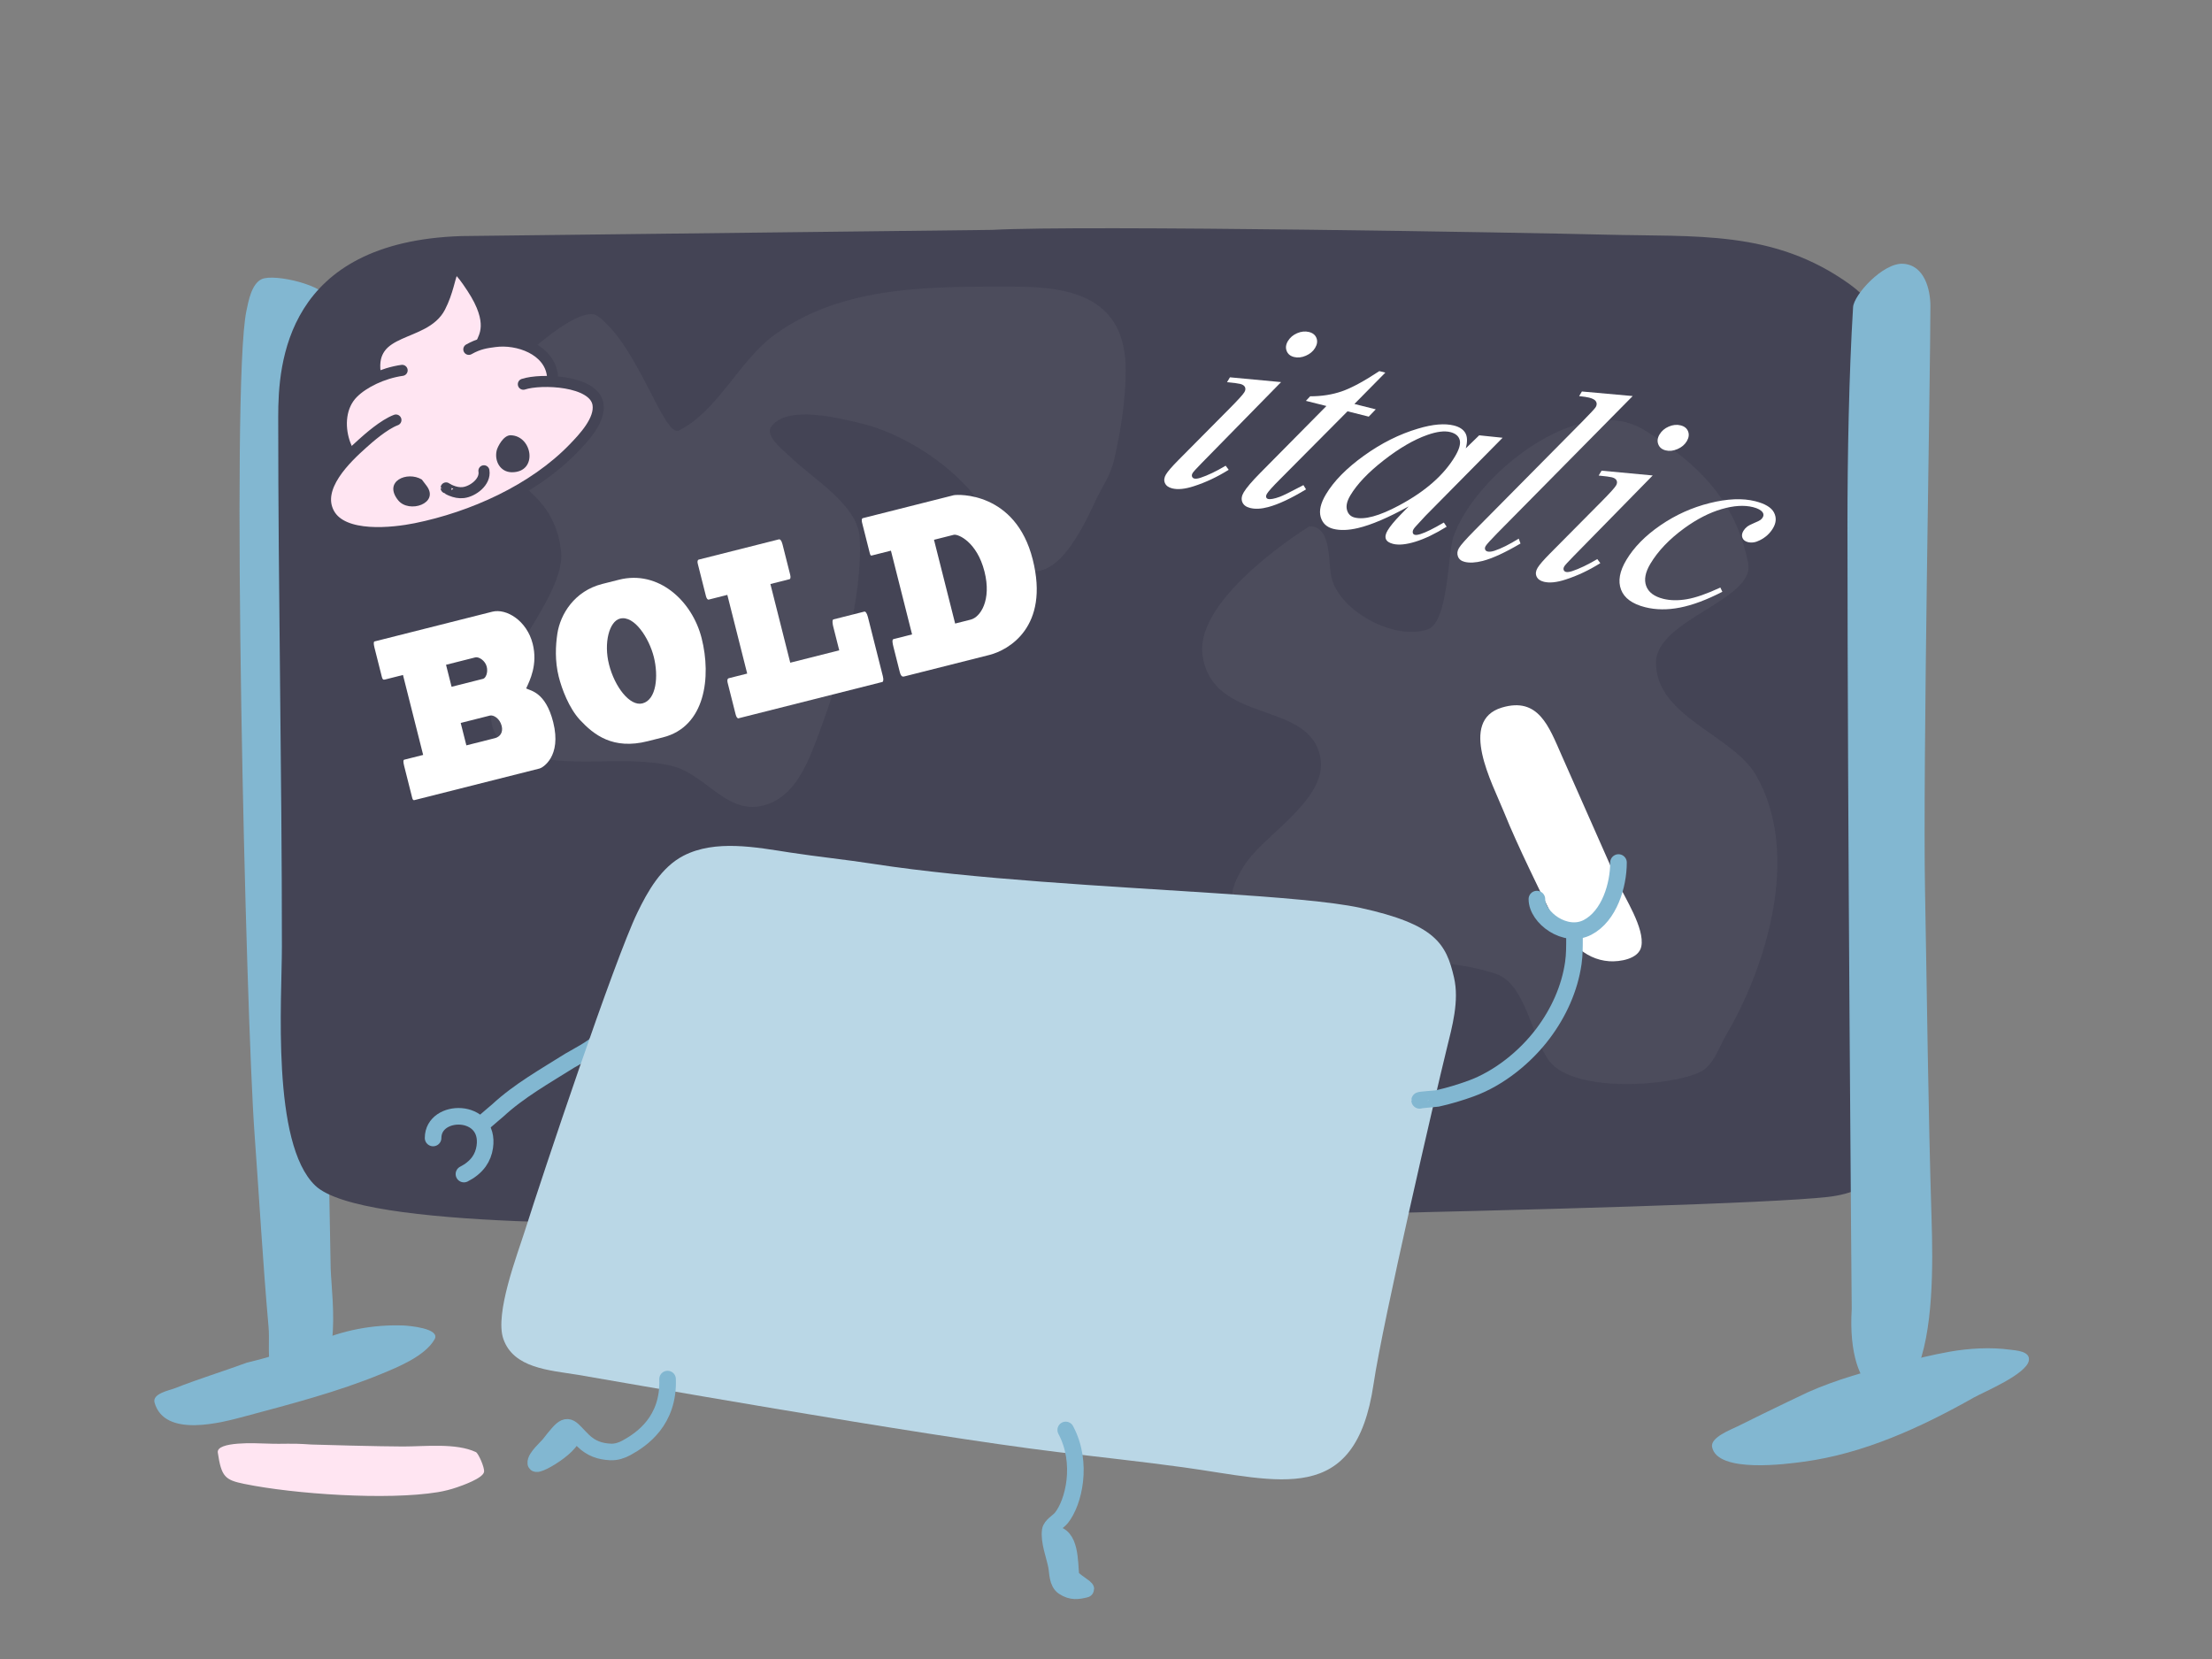 <?xml version="1.0" encoding="UTF-8" standalone="no"?><!DOCTYPE svg PUBLIC "-//W3C//DTD SVG 1.1//EN" "http://www.w3.org/Graphics/SVG/1.1/DTD/svg11.dtd"><svg width="100%" height="100%" viewBox="0 0 400 300" version="1.1" xmlns="http://www.w3.org/2000/svg" xmlns:xlink="http://www.w3.org/1999/xlink" xml:space="preserve" xmlns:serif="http://www.serif.com/" style="fill-rule:evenodd;clip-rule:evenodd;stroke-linecap:round;stroke-linejoin:round;stroke-miterlimit:1.5;"><rect x="0" y="0" width="400" height="300" fill="#808080" stroke="none"/><rect id="bold-and-italic" x="0" y="0" width="400" height="300" style="fill:none;"/><path d="M59.186,54.13c0,-2.409 -9.538,-4.735 -11.864,-3.651c-1.861,0.867 -2.399,4.022 -2.763,5.74c-2.867,13.518 -0.102,127.282 1.474,148.87c0.848,11.608 1.496,23.232 2.527,34.824c0.384,4.32 -1.186,10.371 4.316,10.707c9.679,0.592 7.124,-15.44 6.92,-21.208c-0.066,-1.879 -1.705,-97.065 -2.631,-134.225c-0.235,-9.41 0.143,-18.803 -1.132,-28.158c-0.531,-3.896 3.153,-12.899 3.153,-12.899Z" style="fill:#82b7d1;"/><path d="M83.448,42.688c-31.847,1.027 -33.138,23.108 -33.138,32.677c0,31.942 0.667,63.872 0.667,95.809c0,9.507 -1.936,35.556 6.018,43.208c8.332,8.017 61.379,6.839 80.195,6.839c23.954,0 172.544,-2.44 193.317,-4.773c18.589,-2.087 10.199,-21.414 10.786,-33.267c1.578,-31.889 2.999,-64.963 1.579,-96.849c-0.524,-11.759 3.067,-26.696 -8.379,-34.921c-13.753,-9.883 -27.658,-8.544 -44.325,-8.982c-12.45,-0.328 -94.509,-1.77 -110.717,-0.86l-96.003,1.119Z" style="fill:#445;"/><path d="M108.121,57.166c-4.251,-3.189 -22.42,15.319 -25.994,21.336c-1.238,2.083 6.318,5.414 7.343,6c6.339,3.622 11.222,7.567 11.993,15.333c1.041,10.493 -22.317,29.869 -7.995,36c8.357,3.578 19.292,0.535 28.002,2.667c6.635,1.624 10.408,9.922 18,6.666c4.873,-2.089 6.984,-8.186 8.664,-12.666c3.691,-9.841 7.949,-24.567 7.323,-35.336c-0.346,-5.962 -8.891,-10.882 -12.669,-14.667c-0.89,-0.891 -4.543,-3.596 -3.328,-5.331c2.837,-4.052 12.56,-1.463 16.016,-0.666c7.98,1.841 17.44,7.995 22.079,14.968c2.113,3.175 4.335,10.638 8.577,11.698c5.706,1.427 10.409,-9.289 12,-12.666c1.201,-2.552 2.679,-4.494 3.333,-7.334c1.213,-5.263 2.1,-10.871 2.096,-16.262c-0.011,-13.016 -9.647,-15.074 -20.117,-15.074c-14.518,0 -30.87,-0.392 -43.33,8.667c-6.454,4.692 -10.298,13.814 -17.323,17.333c-2.74,1.373 -7.278,-15.123 -14.67,-20.666Z" style="fill:#ecf4f8;fill-opacity:0.047;"/><path d="M236.791,95.166c0,0 -20.848,12.777 -19.328,23.336c1.824,12.677 19.559,7.948 21.333,18.666c1.187,7.177 -9.707,13.569 -13.344,18.664c-0.894,1.253 -3.267,5.07 -2.429,6.738c1.856,3.698 7.054,5.089 10.45,6.598c12.55,5.578 26.049,3.267 37.014,6.927c5.426,1.811 6.484,11.535 9.642,15.74c4.4,5.859 21.877,4.662 27.336,2c2.438,-1.189 3.43,-4.575 4.667,-6.667c7.028,-11.881 13.749,-32.495 5.418,-46.985c-4.186,-7.282 -18.104,-10.547 -18.09,-20.348c0.011,-7.82 17.995,-11.348 16.664,-18.003c-2.258,-11.292 -8.954,-17.929 -18.669,-24c-11.794,-7.369 -30.997,8.332 -34.664,19.334c-1.012,3.036 -0.855,15.397 -4.667,16.666c-6.07,2.021 -15.83,-3.328 -17.331,-9.33c-0.687,-2.751 0.132,-9.336 -4.002,-9.336Z" style="fill:#ecf4f8;fill-opacity:0.047;"/><path d="M334.85,236.713c0,0 -0.77,-88.668 -0.77,-141.885c0,-12.143 0.268,-27.174 1.016,-39.289c0.138,-2.239 5.415,-8.052 9.037,-7.842c3.902,0.226 4.947,4.719 4.947,7.649c0,12.264 -1.384,83.59 -0.974,105.615c0.368,19.722 0.556,39.273 1.184,59.505c0.245,7.88 0.414,20.563 -2.899,27.792c-3.666,8.002 -12.529,4.67 -11.541,-11.545Z" style="fill:#82b7d1;"/><path d="M49.082,245.118c-0.001,0.266 -4.222,1.213 -4.424,1.288c-4.367,1.607 -8.778,2.949 -13.105,4.658c-0.919,0.363 -4.073,0.936 -3.603,2.58c1.843,6.438 12.178,3.593 16.346,2.474c8.26,-2.219 16.712,-4.397 24.631,-7.658c2.996,-1.234 7.923,-3.225 9.655,-6.263c1.143,-2.005 -4.788,-2.47 -5.555,-2.502c-5.433,-0.227 -11.29,0.856 -16.236,3.184l-7.709,2.239Z" style="fill:#82b7d1;"/><path d="M326.885,251.776c0,0 -6.742,3.187 -12.736,6.184c-1.113,0.557 -4.876,1.956 -4.55,3.685c0.91,4.84 13.645,3.072 16.53,2.685c10.939,-1.467 21.31,-6.243 30.84,-11.632c1.68,-0.949 9.563,-4.208 9.919,-6.71c0.238,-1.673 -2.359,-1.783 -3.397,-1.923c-3.547,-0.48 -7.429,-0.252 -10.948,0.368c-3.13,0.553 -6.234,1.335 -9.316,2.106c-5.636,1.408 -11.038,2.878 -16.342,5.237Z" style="fill:#82b7d1;"/><g id="browser-writing"><path d="M107.918,188.583c-0.002,0.6 -4.369,2.886 -4.865,3.198c-4.46,2.808 -9.197,5.453 -13.073,9.053c-0.195,0.181 -1.436,1.193 -2.42,2.069" style="fill:none;stroke:#82b7d1;stroke-width:3px;"/><path d="M245.979,164.166c-5.116,-1.119 -14.735,-1.89 -26.277,-2.651c-19.235,-1.27 -43.809,-2.513 -61.765,-5.298c-5.024,-0.78 -10.086,-1.287 -15.111,-2.06c-6.055,-0.931 -13.494,-2.397 -19.255,0.598c-3.998,2.079 -6.425,6.371 -8.317,10.287c-4.155,8.597 -17.077,47.199 -20.313,57.445c-1.382,4.376 -5.514,15.056 -3.918,19.636c1.844,5.291 8.249,5.643 13.46,6.485c4.209,0.68 61.818,10.95 86.746,13.967c7.644,0.925 15.238,1.722 22.878,2.778c17.198,2.376 31.003,7.253 34.286,-15.13c1.638,-11.163 11.249,-52.551 13.208,-60.519c1.007,-4.094 2.306,-8.712 1.332,-12.928c-1.405,-6.088 -3.312,-9.626 -16.954,-12.61Z" style="fill:#bad7e6;"/><path d="M78.317,205.783c0,-5.449 10.386,-5.493 9.347,1.62c-0.142,0.971 -0.481,1.873 -1.054,2.673c-0.675,0.945 -1.683,1.715 -2.715,2.232" style="fill:none;stroke:#82b7d1;stroke-width:3px;"/><path d="M120.717,249.381c0.273,7.538 -4.627,10.901 -7.453,12.442c-0.863,0.471 -1.851,0.782 -2.842,0.737c-1.972,-0.089 -3.515,-0.642 -4.947,-2.02c-2.202,-2.121 -2.631,-3.545 -4.568,-1.285c-0.51,0.595 -1.008,1.183 -1.474,1.811c-0.509,0.686 -2.674,2.505 -2.546,3.517c0.114,0.909 9.053,-4.473 6.013,-5.993" style="fill:none;stroke:#82b7d1;stroke-width:3px;"/><path d="M192.717,258.581c3.2,5.979 1.437,13.137 -0.778,15.896c-0.575,0.716 -1.889,1.372 -2.021,2.295c-0.272,1.914 0.75,4.527 1.116,6.358c0.237,1.184 0.127,3.05 1.293,3.827c1.473,0.98 2.662,0.753 3.991,0.426c0.408,-0.101 -2.596,-1.75 -2.667,-2.424c-0.252,-2.396 0.003,-7.534 -3.256,-7.534" style="fill:none;stroke:#82b7d1;stroke-width:3px;"/><path d="M281.844,167.98c0.113,0.256 -0.465,-1.017 -0.53,-1.147c-0.391,-0.786 -0.786,-1.57 -1.18,-2.355c-1.229,-2.448 -2.409,-4.919 -3.591,-7.39c-0.839,-1.753 -1.656,-3.518 -2.455,-5.29c-0.756,-1.677 -1.485,-3.364 -2.173,-5.07c-2.035,-5.044 -8.217,-16.404 -0.337,-18.774c6.624,-1.992 8.512,3.428 10.807,8.617c3.384,7.65 6.768,15.3 10.152,22.95c1.236,2.795 4.918,8.324 4.267,11.625c-0.453,2.293 -3.926,2.804 -5.793,2.677c-4.7,-0.321 -7.726,-4.049 -9.821,-7.948" style="fill:#fff;"/><path d="M256.717,198.981c0,-0.091 2.949,-0.294 3.14,-0.336c2.06,-0.449 4.191,-1.088 6.17,-1.81c5.045,-1.84 9.822,-5.7 13.03,-9.979c2.787,-3.715 4.792,-8.097 5.451,-12.715c0.216,-1.512 0.21,-3.025 0.21,-4.548" style="fill:none;stroke:#82b7d1;stroke-width:3px;"/><path d="M277.92,162.583c-0.013,3.347 5.156,7.203 9.157,5.116c3.951,-2.061 5.599,-7.63 5.599,-11.727" style="fill:none;stroke:#82b7d1;stroke-width:3px;"/></g><g id="bold"><path d="M97.594,138.965c0.49,-0.124 4.023,-2.114 2.44,-8.387c-1.381,-5.469 -4.133,-5.669 -4.89,-6.088c0.665,-1.429 2.131,-4.322 1.185,-8.07c-1.062,-4.207 -4.768,-6.445 -7.307,-5.804l-21.295,5.376c-0.153,0.039 -0.208,0.338 -0.015,1.103l1.342,5.316c0.097,0.382 0.221,0.554 0.527,0.477l3.29,-0.831l3.649,14.457l-3.427,0.865c-0.183,0.047 -0.198,0.376 -0.005,1.141l1.468,5.813c0.068,0.268 0.213,0.394 0.351,0.359l22.687,-5.727Zm-14.283,-8.233l5.278,-1.333c0.658,-0.166 1.792,0.524 2.13,1.863c0.299,1.185 -0.296,1.987 -1.229,2.222l-5.156,1.302l-1.023,-4.054Zm-2.655,-10.518l5.293,-1.336c0.627,-0.158 1.786,0.566 2.066,1.675c0.28,1.109 -0.205,2.086 -0.649,2.198l-5.706,1.441l-1.004,-3.978Z" style="fill:#fff;fill-rule:nonzero;"/><path d="M108.925,105.592c-5.064,1.278 -7.61,5.501 -8.14,9.012c-0.307,2.071 -0.476,4.88 0.257,7.786c0.56,2.219 1.846,5.637 3.82,7.783c2.546,2.734 5.996,5.443 12.268,3.86l2.769,-0.699c7.649,-1.931 8.75,-10.915 6.983,-17.914c-1.728,-6.846 -7.875,-12.373 -14.928,-10.593l-3.029,0.765Zm3.195,6.272c2.57,-0.649 5.248,3.516 6.108,6.92c0.869,3.442 0.496,7.767 -2.059,8.412c-2.264,0.572 -5.012,-2.965 -6.045,-7.058c-0.975,-3.862 0.037,-7.779 1.996,-8.274Z" style="fill:#fff;fill-rule:nonzero;"/><path d="M156.944,111.573c-0.193,-0.765 -0.454,-1.024 -0.653,-0.974l-5.584,1.41c-0.26,0.065 -0.143,0.849 -0.047,1.232l1.101,4.36l-8.858,2.236l-3.591,-14.227l3.457,-0.873c0.199,-0.05 0.229,-0.383 0.113,-0.842l-1.371,-5.431c-0.193,-0.765 -0.444,-0.987 -0.674,-0.929l-14.472,3.654c-0.229,0.058 -0.284,0.357 -0.188,0.739l1.487,5.89c0.097,0.382 0.296,0.657 0.48,0.611l3.381,-0.854l3.592,14.228l-3.32,0.838c-0.306,0.077 -0.301,0.483 -0.224,0.789l1.458,5.775c0.125,0.497 0.346,0.726 0.499,0.688l26.022,-6.57c0.153,-0.039 0.269,-0.353 0.096,-1.041l-2.704,-10.709Z" style="fill:#fff;fill-rule:nonzero;"/><path d="M164.932,114.723l-3.365,0.85c-0.306,0.077 -0.154,0.812 -0.009,1.385l1.149,4.552c0.242,0.956 0.578,0.871 0.884,0.794l15.329,-3.87c3.427,-0.865 10.918,-5.035 7.828,-17.273c-3.099,-12.277 -13.586,-11.786 -14.305,-11.605l-16.43,4.148c-0.245,0.062 -0.19,0.536 -0.113,0.842l1.391,5.508c0.135,0.535 0.299,0.412 0.437,0.378l3.381,-0.854l3.823,15.145Zm3.963,-17.111l3.58,-0.903c0.75,-0.19 4.192,1.26 5.553,6.653c1.303,5.163 -0.735,8.241 -2.494,8.685l-2.815,0.711l-3.824,-15.146Z" style="fill:#fff;fill-rule:nonzero;"/></g><g id="italic"><path d="M236.705,60.034c0.689,0.173 1.141,0.538 1.355,1.095c0.215,0.557 0.133,1.152 -0.245,1.786c-0.37,0.618 -0.929,1.089 -1.679,1.412c-0.75,0.323 -1.461,0.4 -2.133,0.231c-0.673,-0.169 -1.118,-0.536 -1.336,-1.103c-0.219,-0.566 -0.143,-1.159 0.226,-1.777c0.379,-0.633 0.936,-1.109 1.673,-1.427c0.737,-0.317 1.45,-0.39 2.139,-0.217Zm-5.044,9.061l-14.345,14.633c-0.968,0.988 -1.514,1.588 -1.641,1.799c-0.144,0.241 -0.183,0.457 -0.117,0.647c0.066,0.19 0.205,0.311 0.418,0.365c0.246,0.062 0.614,0.015 1.102,-0.139c1.341,-0.444 2.861,-1.172 4.56,-2.185l0.55,0.737c-2.052,1.288 -4.153,2.278 -6.301,2.969c-1.593,0.519 -2.898,0.651 -3.916,0.395c-0.672,-0.169 -1.111,-0.491 -1.317,-0.968c-0.206,-0.477 -0.142,-0.994 0.191,-1.552c0.333,-0.558 1.092,-1.434 2.277,-2.628l9.253,-9.33c1.516,-1.527 2.4,-2.501 2.652,-2.924c0.198,-0.331 0.233,-0.635 0.105,-0.91c-0.128,-0.275 -0.414,-0.468 -0.857,-0.579c-0.361,-0.091 -1.157,-0.195 -2.388,-0.314l0.527,-0.882l9.247,0.866Z" style="fill:#fff;fill-rule:nonzero;"/><path d="M250.514,67.38l-5.594,5.67l3.863,0.971l-1.27,1.32l-3.838,-0.964l-12.205,12.282c-1.315,1.317 -2.099,2.187 -2.351,2.609c-0.154,0.257 -0.205,0.469 -0.155,0.638c0.05,0.169 0.166,0.276 0.346,0.321c0.41,0.103 1.109,-0.025 2.097,-0.384c0.574,-0.202 2.006,-0.909 4.295,-2.12l0.474,0.769c-2.716,1.642 -4.995,2.708 -6.835,3.2c-1.261,0.342 -2.359,0.396 -3.294,0.161c-0.722,-0.182 -1.189,-0.537 -1.4,-1.068c-0.212,-0.53 -0.124,-1.119 0.263,-1.767c0.487,-0.815 1.492,-1.993 3.017,-3.535l11.933,-12.065l-3.715,-0.933l0.773,-0.821c2.075,0.001 3.979,-0.296 5.712,-0.893c1.734,-0.596 4.001,-1.817 6.802,-3.663l1.082,0.272Z" style="fill:#fff;fill-rule:nonzero;"/><path d="M271.721,79.159l-13.96,14.132l-1.771,1.922c-0.166,0.184 -0.29,0.343 -0.371,0.479c-0.144,0.241 -0.188,0.473 -0.132,0.695c0.05,0.169 0.174,0.278 0.37,0.328c0.214,0.053 0.565,0.003 1.053,-0.152c0.901,-0.277 2.295,-0.967 4.181,-2.072l0.512,0.753c-2.068,1.284 -3.947,2.187 -5.636,2.708c-1.688,0.521 -3.041,0.654 -4.058,0.398c-0.705,-0.177 -1.138,-0.472 -1.297,-0.885c-0.159,-0.413 -0.054,-0.928 0.316,-1.547c0.441,-0.739 1.203,-1.666 2.284,-2.782l1.53,-1.566c-3.689,2.038 -6.742,3.344 -9.159,3.916c-1.738,0.413 -3.23,0.463 -4.477,0.15c-1.197,-0.301 -1.958,-1.017 -2.283,-2.147c-0.324,-1.131 -0.009,-2.496 0.946,-4.094c1.432,-2.398 3.727,-4.731 6.883,-6.999c3.157,-2.268 6.419,-3.899 9.785,-4.891c2.643,-0.793 4.802,-0.979 6.475,-0.559c1.001,0.252 1.689,0.702 2.065,1.352c0.376,0.649 0.403,1.575 0.081,2.778l2.426,-2.357l4.237,0.44Zm-9.463,-1.024c-1.05,-0.264 -2.435,-0.092 -4.157,0.516c-2.439,0.862 -5.063,2.388 -7.871,4.579c-2.809,2.19 -4.821,4.304 -6.037,6.339c-0.613,1.026 -0.818,1.907 -0.616,2.642c0.202,0.736 0.663,1.195 1.385,1.376c1.788,0.449 4.458,-0.276 8.008,-2.177c4.733,-2.522 8.113,-5.48 10.14,-8.873c0.765,-1.282 1.049,-2.277 0.85,-2.986c-0.199,-0.709 -0.767,-1.181 -1.702,-1.416Z" style="fill:#fff;fill-rule:nonzero;"/><path d="M295.243,71.619l-24.495,24.804c-1.212,1.239 -1.908,2.01 -2.088,2.311c-0.136,0.226 -0.17,0.434 -0.104,0.624c0.065,0.19 0.213,0.314 0.443,0.372c0.311,0.078 0.724,0.034 1.238,-0.131c1.223,-0.404 2.689,-1.137 4.399,-2.199l0.319,0.887c-2.766,1.629 -5.043,2.678 -6.833,3.148c-1.31,0.33 -2.4,0.385 -3.27,0.167c-0.623,-0.157 -1.027,-0.484 -1.211,-0.981c-0.184,-0.497 -0.123,-1.002 0.183,-1.515c0.325,-0.543 1.254,-1.593 2.788,-3.15l19.343,-19.542c1.577,-1.598 2.443,-2.526 2.596,-2.782c0.216,-0.362 0.238,-0.699 0.066,-1.011c-0.172,-0.312 -0.586,-0.551 -1.243,-0.715c-0.377,-0.095 -0.983,-0.187 -1.817,-0.275l0.5,-0.837l9.186,0.825Z" style="fill:#fff;fill-rule:nonzero;"/><path d="M303.908,76.918c0.689,0.173 1.14,0.538 1.355,1.095c0.214,0.556 0.132,1.152 -0.246,1.785c-0.369,0.618 -0.929,1.089 -1.679,1.412c-0.749,0.324 -1.46,0.401 -2.133,0.232c-0.673,-0.169 -1.118,-0.537 -1.336,-1.103c-0.218,-0.567 -0.143,-1.159 0.227,-1.777c0.378,-0.634 0.936,-1.109 1.673,-1.427c0.737,-0.318 1.45,-0.39 2.139,-0.217Zm-5.045,9.06l-14.345,14.633c-0.967,0.988 -1.514,1.588 -1.64,1.799c-0.144,0.242 -0.184,0.457 -0.118,0.647c0.066,0.19 0.205,0.312 0.419,0.365c0.246,0.062 0.613,0.016 1.102,-0.139c1.34,-0.444 2.86,-1.172 4.559,-2.184l0.551,0.736c-2.053,1.288 -4.153,2.278 -6.302,2.97c-1.593,0.519 -2.898,0.65 -3.915,0.395c-0.673,-0.169 -1.112,-0.492 -1.318,-0.969c-0.206,-0.476 -0.142,-0.993 0.191,-1.551c0.334,-0.558 1.093,-1.434 2.278,-2.628l9.252,-9.33c1.516,-1.527 2.4,-2.502 2.652,-2.924c0.198,-0.332 0.233,-0.635 0.105,-0.91c-0.128,-0.275 -0.413,-0.469 -0.856,-0.58c-0.361,-0.09 -1.157,-0.195 -2.388,-0.314l0.527,-0.882l9.246,0.866Z" style="fill:#fff;fill-rule:nonzero;"/><path d="M311.456,107.014c-2.832,1.457 -5.381,2.408 -7.647,2.853c-2.266,0.445 -4.367,0.425 -6.303,-0.061c-2.329,-0.586 -3.786,-1.645 -4.369,-3.179c-0.584,-1.535 -0.268,-3.319 0.949,-5.355c1.378,-2.308 3.435,-4.401 6.171,-6.28c2.736,-1.88 5.705,-3.219 8.909,-4.019c3.204,-0.799 5.946,-0.912 8.226,-0.34c1.788,0.45 2.92,1.129 3.396,2.037c0.476,0.909 0.417,1.861 -0.177,2.856c-0.559,0.935 -1.348,1.656 -2.368,2.163c-0.766,0.398 -1.485,0.512 -2.157,0.343c-0.509,-0.128 -0.841,-0.385 -0.997,-0.771c-0.156,-0.386 -0.099,-0.805 0.171,-1.258c0.171,-0.286 0.39,-0.535 0.657,-0.745c0.268,-0.21 0.695,-0.437 1.283,-0.679c0.589,-0.243 0.969,-0.429 1.141,-0.559c0.172,-0.131 0.308,-0.279 0.407,-0.444c0.189,-0.317 0.191,-0.62 0.005,-0.91c-0.295,-0.421 -0.878,-0.741 -1.747,-0.959c-1.608,-0.404 -3.51,-0.283 -5.707,0.362c-2.196,0.644 -4.424,1.784 -6.684,3.419c-2.732,1.985 -4.792,4.138 -6.179,6.46c-0.919,1.539 -1.171,2.876 -0.755,4.012c0.415,1.136 1.443,1.911 3.084,2.323c1.263,0.317 2.687,0.341 4.272,0.072c1.586,-0.27 3.605,-0.972 6.056,-2.108l0.363,0.767Z" style="fill:#fff;fill-rule:nonzero;"/></g><path d="M56.33,261.217c-4.617,-0.308 -3.986,-0.02 -8.611,-0.187c-1.268,-0.047 -8.639,-0.41 -8.333,1.649c0.652,4.384 1.324,4.948 4.775,5.655c9.056,1.855 25.87,2.993 35.002,1.499c1.19,-0.195 2.344,-0.491 3.483,-0.881c0.825,-0.282 4.692,-1.612 4.886,-2.79c0.126,-0.768 -1.024,-3.365 -1.479,-3.579c-3.59,-1.682 -9.181,-1.01 -13.167,-1.01c-3.844,0 -16.004,-0.319 -16.556,-0.356Z" style="fill:#ffe5f2;"/><path d="M68.04,67.226c2.06,-8.876 7.386,-5.198 10.18,-10.627c2.832,-5.503 2.705,-11.318 7.256,-4.397c3.119,4.742 2.286,8.118 1.515,10.204c0.913,-0.275 1.744,-0.376 2.606,-0.493c4.025,-0.544 9.519,1.331 10.347,5.727c0.101,0.158 0.157,0.335 0.148,0.537c-0.021,0.479 -0.481,0.698 -0.835,0.952c3.895,0.069 8.506,1.168 8.986,4.115c0.467,2.875 -2.625,6.118 -4.412,7.968c-7.279,7.531 -18.335,12.463 -28.527,14.526c-4.107,0.832 -13.172,1.873 -15.686,-2.733c-2.008,-3.679 1.037,-7.745 3.893,-10.624c-0.017,-0.029 -0.031,-0.058 -0.044,-0.088l-0.005,0.008c-0.575,-0.721 -0.969,-1.833 -1.105,-2.259c-0.922,-2.879 -0.757,-6.504 1.62,-8.859c0.966,-0.957 2.347,-1.873 3.946,-2.606c-0.067,-0.408 -0.102,-0.809 0.014,-1.158c0.025,-0.074 0.06,-0.138 0.103,-0.193Z" style="fill:#ffe5f2;"/><path d="M92.342,78.71c-1.321,-0.027 -2.373,2.116 -2.522,2.734c-0.46,1.911 0.641,3.953 2.756,3.953c4.777,0 3.724,-6.606 -0.234,-6.687Z" style="fill:#445;"/><path d="M71.596,75.953c-2.196,0.821 -4.982,3.305 -5.977,4.195c-3,2.683 -8.673,8.01 -6.108,12.709c2.513,4.605 11.578,3.564 15.685,2.733c10.192,-2.064 21.249,-6.996 28.527,-14.527c1.787,-1.849 4.88,-5.093 4.412,-7.968c-0.705,-4.331 -10.335,-4.67 -13.497,-3.616" style="fill:none;stroke:#445;stroke-width:2px;"/><path d="M63.354,82.152c-0.575,-0.721 -0.968,-1.833 -1.105,-2.259c-0.922,-2.879 -0.757,-6.504 1.62,-8.859c1.871,-1.853 5.304,-3.558 8.85,-4.062" style="fill:none;stroke:#445;stroke-width:2px;"/><path d="M84.779,63.173c1.858,-1.056 3.237,-1.21 4.711,-1.409c4.135,-0.559 9.822,1.436 10.404,6.097" style="fill:none;stroke:#445;stroke-width:2px;"/><path d="M67.85,67.443c-1.117,-8.426 8.896,-6.407 11.728,-11.91c2.832,-5.502 1.239,-10.4 5.791,-3.48c4.199,6.385 2.058,8.919 1.728,9.988" style="fill:none;stroke:#445;stroke-width:2px;"/><path d="M76.277,86.711c-2.664,-1.586 -7.014,0.327 -4.291,3.738c1.973,2.471 7.538,0.581 5.162,-2.593l-0.871,-1.145Z" style="fill:#445;"/><path d="M80.671,88.23c0,-0.001 0.279,0.166 0.299,0.178c0.192,0.115 0.392,0.214 0.599,0.299c0.708,0.293 1.46,0.461 2.228,0.367c1.718,-0.211 4.049,-1.931 3.712,-3.94" style="fill:none;stroke:#445;stroke-width:2px;"/></svg>